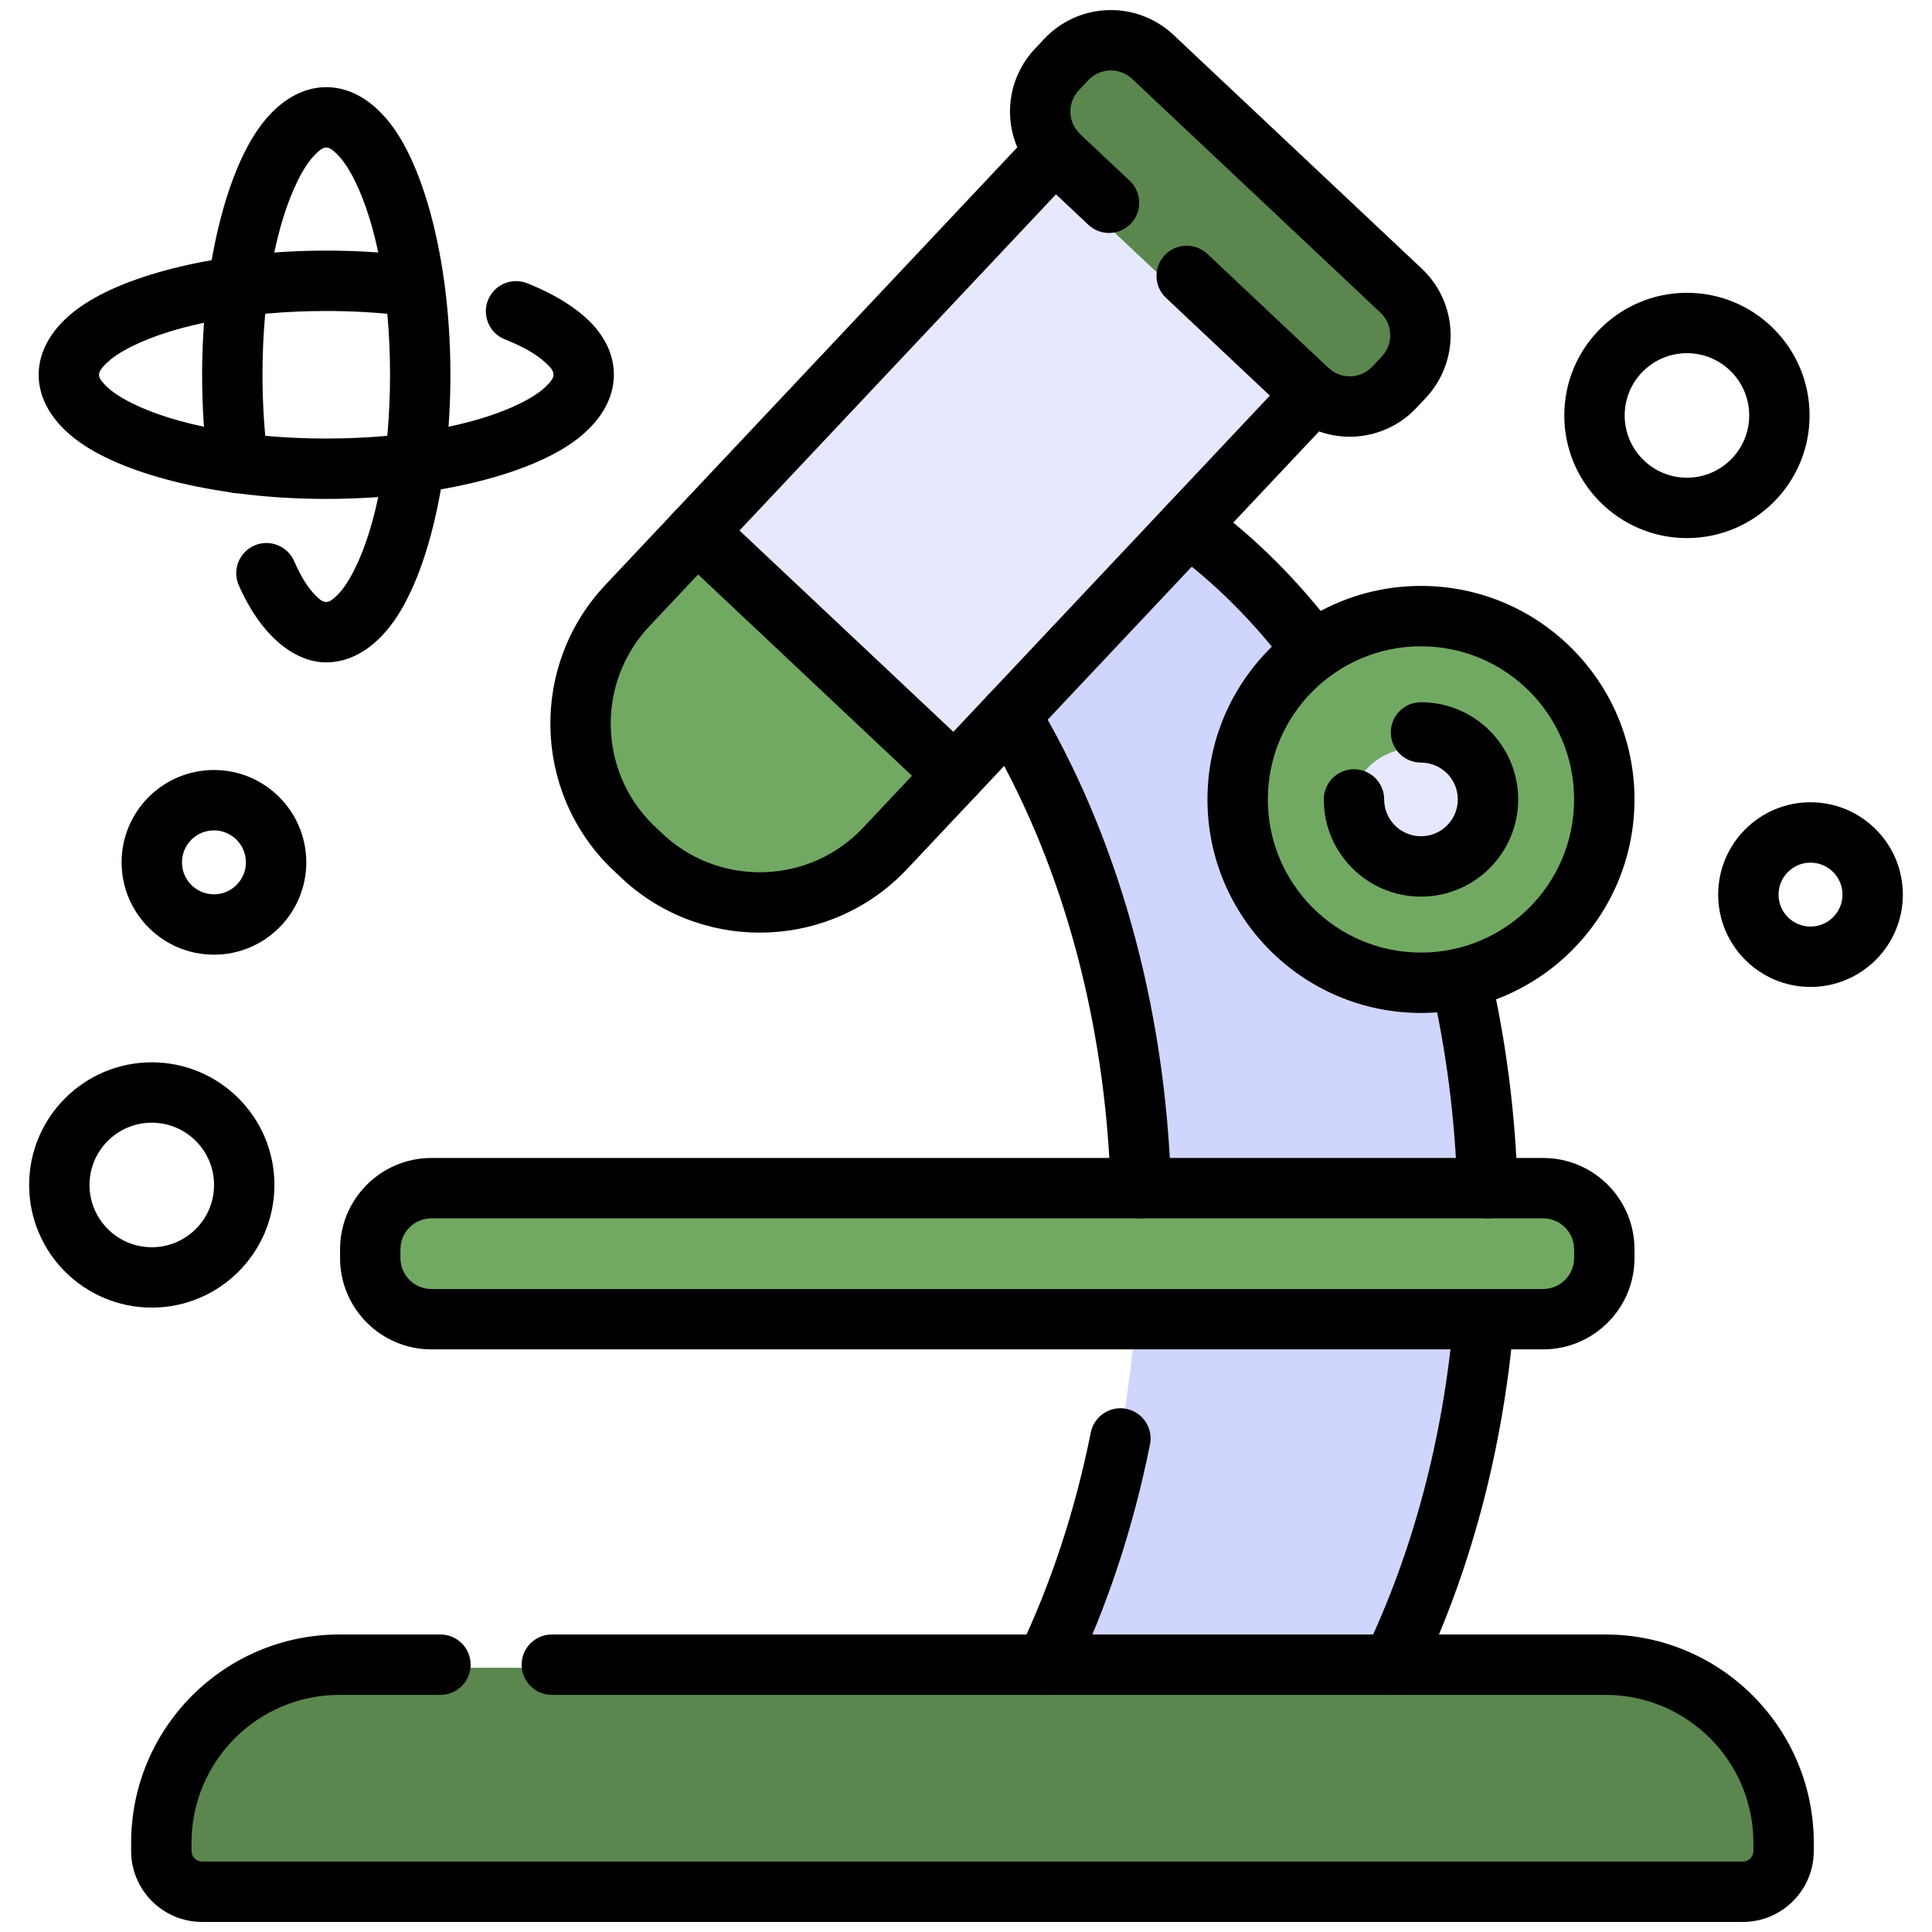 <svg clip-rule="evenodd" fill-rule="evenodd" stroke-linejoin="round" stroke-miterlimit="2" viewBox="0 0 96 96" xmlns="http://www.w3.org/2000/svg"><g><g><path d="m38.455 25.019c2.658-1.321 5.519-2.022 8.493-2.022 14.703 0 26.64 17.127 26.64 38.222 0 10.647-3.041 20.282-7.943 27.216-4.811 6.804-19.843 4.017-16.996 0 4.909-6.927 7.951-16.566 7.951-27.216 0-16.828-7.595-31.13-18.145-36.2z" fill="#d0d5fd"/><path d="m88.078 91.606c0-4.825-3.911-8.737-8.736-8.737-15.297 0-46.754 0-62.05 0-4.825 0-8.737 3.912-8.737 8.737v2.394h79.523z" fill="#5b874e"/><path d="m79.29 62.51c0-1.657-1.344-3-3-3-10.306 0-44.189 0-54.494 0-1.657 0-3 1.343-3 3v.424c0 1.657 1.343 3 3 3h54.494c1.656 0 3-1.343 3-3 0-.141 0-.283 0-.424z" fill="#72a962"/><path d="m56.092 4.725s-15.851 16.837-24.691 26.227c-3.14 3.336-3.04 8.551.182 11.765.059.058.665.628.739.693 3.403 2.988 8.588 2.763 11.717-.56 8.84-9.391 24.691-26.228 24.691-26.228l-12.638-11.897z" fill="#e6e9fe"/><path d="m47.444 39.233-12.638-11.897s-2.182 2.317-3.405 3.616c-3.14 3.336-3.04 8.551.182 11.765.059.058.665.628.739.693 3.403 2.988 8.588 2.763 11.717-.56 1.223-1.299 3.405-3.617 3.405-3.617z" fill="#72a962"/><path d="m57.158 4.056c-.58-.545-1.352-.838-2.147-.814-.796.024-1.549.363-2.094.942-.155.165-.311.33-.465.494-.546.58-.838 1.352-.814 2.147.024.796.362 1.549.942 2.094 3.168 2.983 9.006 8.479 12.175 11.462.579.545 1.351.838 2.146.814.796-.024 1.549-.363 2.094-.942.155-.165.311-.33.465-.494.546-.58.839-1.352.815-2.147-.024-.796-.363-1.549-.943-2.094-3.168-2.983-9.006-8.479-12.174-11.462z" fill="#5b874e"/><circle cx="70.303" cy="40.455" fill="#72a962" r="8.987"/><circle cx="70.303" cy="40.455" fill="#e6e9fe" r="3.285"/></g><g><path d="m53.314 83.367c1.684-3.502 2.99-7.409 3.829-11.597.163-.812-.364-1.603-1.176-1.766-.812-.162-1.603.365-1.766 1.176-.787 3.932-2.01 7.6-3.59 10.887-.359.746-.045 1.643.701 2.002s1.643.044 2.002-.702zm18.925-17.945c-.526 6.126-2.078 11.798-4.406 16.646-.359.746-.044 1.643.703 2.001.746.359 1.643.044 2.001-.702 2.475-5.153 4.132-11.178 4.691-17.688.071-.825-.541-1.552-1.366-1.623s-1.552.541-1.623 1.366zm-14.048-6.429c-.284-9.232-2.767-17.651-6.704-24.216-.426-.71-1.348-.941-2.058-.515-.71.425-.941 1.347-.515 2.057 3.7 6.171 6.012 14.09 6.278 22.766.025.827.718 1.478 1.545 1.453.828-.026 1.479-.718 1.454-1.545zm12.928-10.038c.739 3.209 1.185 6.607 1.293 10.13.025.827.718 1.478 1.545 1.453.827-.026 1.479-.718 1.453-1.545-.114-3.726-.586-7.318-1.368-10.712-.186-.806-.991-1.31-1.798-1.125-.807.186-1.311.992-1.125 1.799zm-12.944-21.595c2.16 1.56 4.142 3.549 5.899 5.883.498.661 1.439.794 2.1.296.662-.497.795-1.439.297-2.1-1.946-2.586-4.147-4.783-6.539-6.511-.671-.485-1.61-.333-2.095.338-.484.671-.333 1.609.338 2.094z"/><path d="m21.886 81.217h-5.014c-5.719 0-10.356 4.637-10.356 10.356v.4c0 1.948 1.579 3.527 3.528 3.527h76.555c1.948 0 3.527-1.579 3.527-3.527v-.4c0-5.719-4.636-10.356-10.356-10.356-12.165 0-35.841 0-52.35 0-.828 0-1.5.672-1.5 1.5s.672 1.5 1.5 1.5h52.35c4.063 0 7.356 3.294 7.356 7.356v.4c0 .291-.236.527-.527.527-11.196 0-65.36 0-76.555 0-.292 0-.528-.236-.528-.527v-.4c0-4.062 3.294-7.356 7.356-7.356h5.014c.828 0 1.5-.672 1.5-1.5s-.672-1.5-1.5-1.5z"/><path d="m81.217 62.509v-.429c0-2.508-2.033-4.541-4.541-4.541-10.446 0-44.792 0-55.238 0-2.508 0-4.541 2.033-4.541 4.541v.429c0 2.508 2.033 4.541 4.541 4.541h55.238c2.508 0 4.541-2.033 4.541-4.541zm-3-.429v.429c0 .852-.69 1.541-1.541 1.541-10.446 0-44.792 0-55.238 0-.851 0-1.541-.689-1.541-1.54 0-.001 0-.43 0-.43 0-.852.69-1.541 1.541-1.541h55.238c.851 0 1.541.689 1.541 1.541z"/><path d="m51.327 6.494-21.245 22.568c-3.741 3.974-3.621 10.187.218 14.016.064.064.736.695.818.767 4.054 3.561 10.232 3.293 13.959-.667 0 0 21.245-22.567 21.245-22.567.568-.603.539-1.553-.064-2.121-.602-.567-1.553-.538-2.12.064l-21.245 22.568c-2.616 2.778-6.951 2.967-9.796.469-.068-.06-.625-.584-.679-.638-2.694-2.686-2.777-7.046-.152-9.835 0 0 21.246-22.567 21.246-22.567.567-.603.538-1.553-.064-2.121-.603-.567-1.553-.538-2.121.064z"/><path d="m48.464 37.392-12.811-12.06c-.602-.567-1.552-.539-2.12.064-.567.603-.539 1.553.064 2.12l12.811 12.061c.603.567 1.553.538 2.12-.064.568-.603.539-1.553-.064-2.121z"/><path d="m57.938 14.801c2.347 2.21 4.365 4.11 6.017 5.665.877.826 2.046 1.269 3.25 1.233s2.344-.549 3.17-1.426c.156-.167.314-.335.471-.501.825-.877 1.269-2.046 1.233-3.25-.037-1.204-.55-2.344-1.427-3.169-3.212-3.024-9.129-8.595-12.341-11.618-.877-.826-2.046-1.269-3.25-1.233-1.203.036-2.344.549-3.169 1.426-.157.167-.315.335-.472.501-.825.877-1.268 2.046-1.232 3.25s.549 2.344 1.426 3.169c.709.668 1.55 1.459 2.464 2.32.603.567 1.553.539 2.121-.064.567-.603.539-1.553-.064-2.12-.915-.861-1.755-1.653-2.464-2.32-.298-.28-.472-.667-.484-1.076-.013-.408.138-.805.418-1.102l.471-.501c.28-.298.667-.472 1.076-.484.408-.013.805.138 1.103.418 3.211 3.024 9.129 8.594 12.341 11.618.297.28.472.667.484 1.076.012.408-.138.805-.418 1.102l-.472.501c-.28.298-.667.472-1.075.484-.409.013-.806-.138-1.103-.418-1.652-1.555-3.67-3.455-6.018-5.665-.603-.567-1.553-.539-2.12.064-.568.603-.539 1.553.064 2.12z"/><path d="m13.312 22.811c-.174-1.307-.269-2.718-.269-4.189 0-3.959.672-7.477 1.755-9.653.291-.584.601-1.059.95-1.377.153-.14.294-.261.464-.261s.311.121.464.261c.349.318.659.793.95 1.377 1.083 2.176 1.755 5.694 1.755 9.653s-.672 7.477-1.755 9.654c-.291.584-.601 1.058-.95 1.377-.153.139-.294.26-.464.26-.202 0-.364-.156-.543-.337-.394-.395-.741-.981-1.058-1.7-.334-.757-1.22-1.101-1.978-.767-.757.335-1.101 1.221-.767 1.978 1.121 2.539 2.78 3.826 4.346 3.826 1.186 0 2.386-.665 3.372-2.065 1.615-2.295 2.797-6.901 2.797-12.226s-1.182-9.931-2.797-12.225c-.986-1.401-2.186-2.066-3.372-2.066s-2.386.665-3.371 2.066c-1.616 2.294-2.798 6.9-2.798 12.225 0 1.611.105 3.155.296 4.586.109.82.864 1.398 1.685 1.288.82-.109 1.398-.864 1.288-1.685z"/><path d="m25.087 16.862c.844.337 1.534.713 2.003 1.144.222.203.413.384.413.616 0 .17-.121.311-.26.464-.319.349-.794.659-1.378.95-2.176 1.084-5.694 1.755-9.653 1.755s-7.477-.671-9.653-1.755c-.584-.291-1.059-.601-1.378-.95-.139-.153-.26-.294-.26-.464s.121-.311.26-.464c.319-.349.794-.659 1.378-.95 2.176-1.083 5.694-1.755 9.653-1.755 1.267 0 2.488.071 3.638.201.822.094 1.566-.498 1.66-1.32.093-.823-.499-1.567-1.321-1.66-1.256-.143-2.592-.221-3.977-.221-5.325 0-9.931 1.183-12.226 2.798-1.4.985-2.065 2.185-2.065 3.371s.665 2.386 2.065 3.372c2.295 1.615 6.901 2.797 12.226 2.797s9.931-1.182 12.226-2.797c1.4-.986 2.065-2.186 2.065-3.372 0-.82-.305-1.628-.944-2.372-.691-.805-1.838-1.568-3.363-2.175-.769-.306-1.642.07-1.948.839s.069 1.642.839 1.948z"/><path d="m10.631 38.261c-2.533 0-4.589 2.056-4.589 4.589 0 2.532 2.056 4.588 4.589 4.588 2.532 0 4.588-2.056 4.588-4.588 0-2.533-2.056-4.589-4.588-4.589zm0 3c.876 0 1.588.712 1.588 1.589 0 .876-.712 1.588-1.588 1.588-.877 0-1.589-.712-1.589-1.588 0-.877.712-1.589 1.589-1.589z"/><path d="m89.963 39.864c-2.532 0-4.588 2.056-4.588 4.588 0 2.533 2.056 4.588 4.588 4.588 2.533 0 4.589-2.055 4.589-4.588 0-2.532-2.056-4.588-4.589-4.588zm0 3c.877 0 1.589.712 1.589 1.588 0 .877-.712 1.588-1.589 1.588-.876 0-1.588-.711-1.588-1.588 0-.876.712-1.588 1.588-1.588z"/><path d="m7.542 52.786c-3.363 0-6.094 2.731-6.094 6.094s2.731 6.094 6.094 6.094c3.364 0 6.094-2.731 6.094-6.094s-2.73-6.094-6.094-6.094zm0 3c1.708 0 3.094 1.386 3.094 3.094s-1.386 3.094-3.094 3.094c-1.707 0-3.094-1.386-3.094-3.094s1.387-3.094 3.094-3.094z"/><path d="m83.823 14.549c-3.363 0-6.094 2.73-6.094 6.094 0 3.363 2.731 6.094 6.094 6.094 3.364 0 6.094-2.731 6.094-6.094 0-3.364-2.73-6.094-6.094-6.094zm0 3c1.708 0 3.094 1.386 3.094 3.094 0 1.707-1.386 3.094-3.094 3.094-1.707 0-3.094-1.387-3.094-3.094 0-1.708 1.387-3.094 3.094-3.094z"/><path d="m70.608 29.114c-5.856 0-10.61 4.754-10.61 10.609 0 5.856 4.754 10.61 10.61 10.61 5.855 0 10.609-4.754 10.609-10.61 0-5.855-4.754-10.609-10.609-10.609zm0 3c4.2 0 7.609 3.409 7.609 7.609s-3.409 7.61-7.609 7.61-7.61-3.41-7.61-7.61 3.41-7.609 7.61-7.609z"/><path d="m70.608 37.893c1.01 0 1.83.82 1.83 1.83s-.82 1.83-1.83 1.83-1.83-.82-1.83-1.83c0-.828-.672-1.5-1.5-1.5s-1.5.672-1.5 1.5c0 2.666 2.164 4.83 4.83 4.83 2.665 0 4.83-2.164 4.83-4.83 0-2.665-2.165-4.83-4.83-4.83-.828 0-1.5.673-1.5 1.5 0 .828.672 1.5 1.5 1.5z"/></g></g></svg>